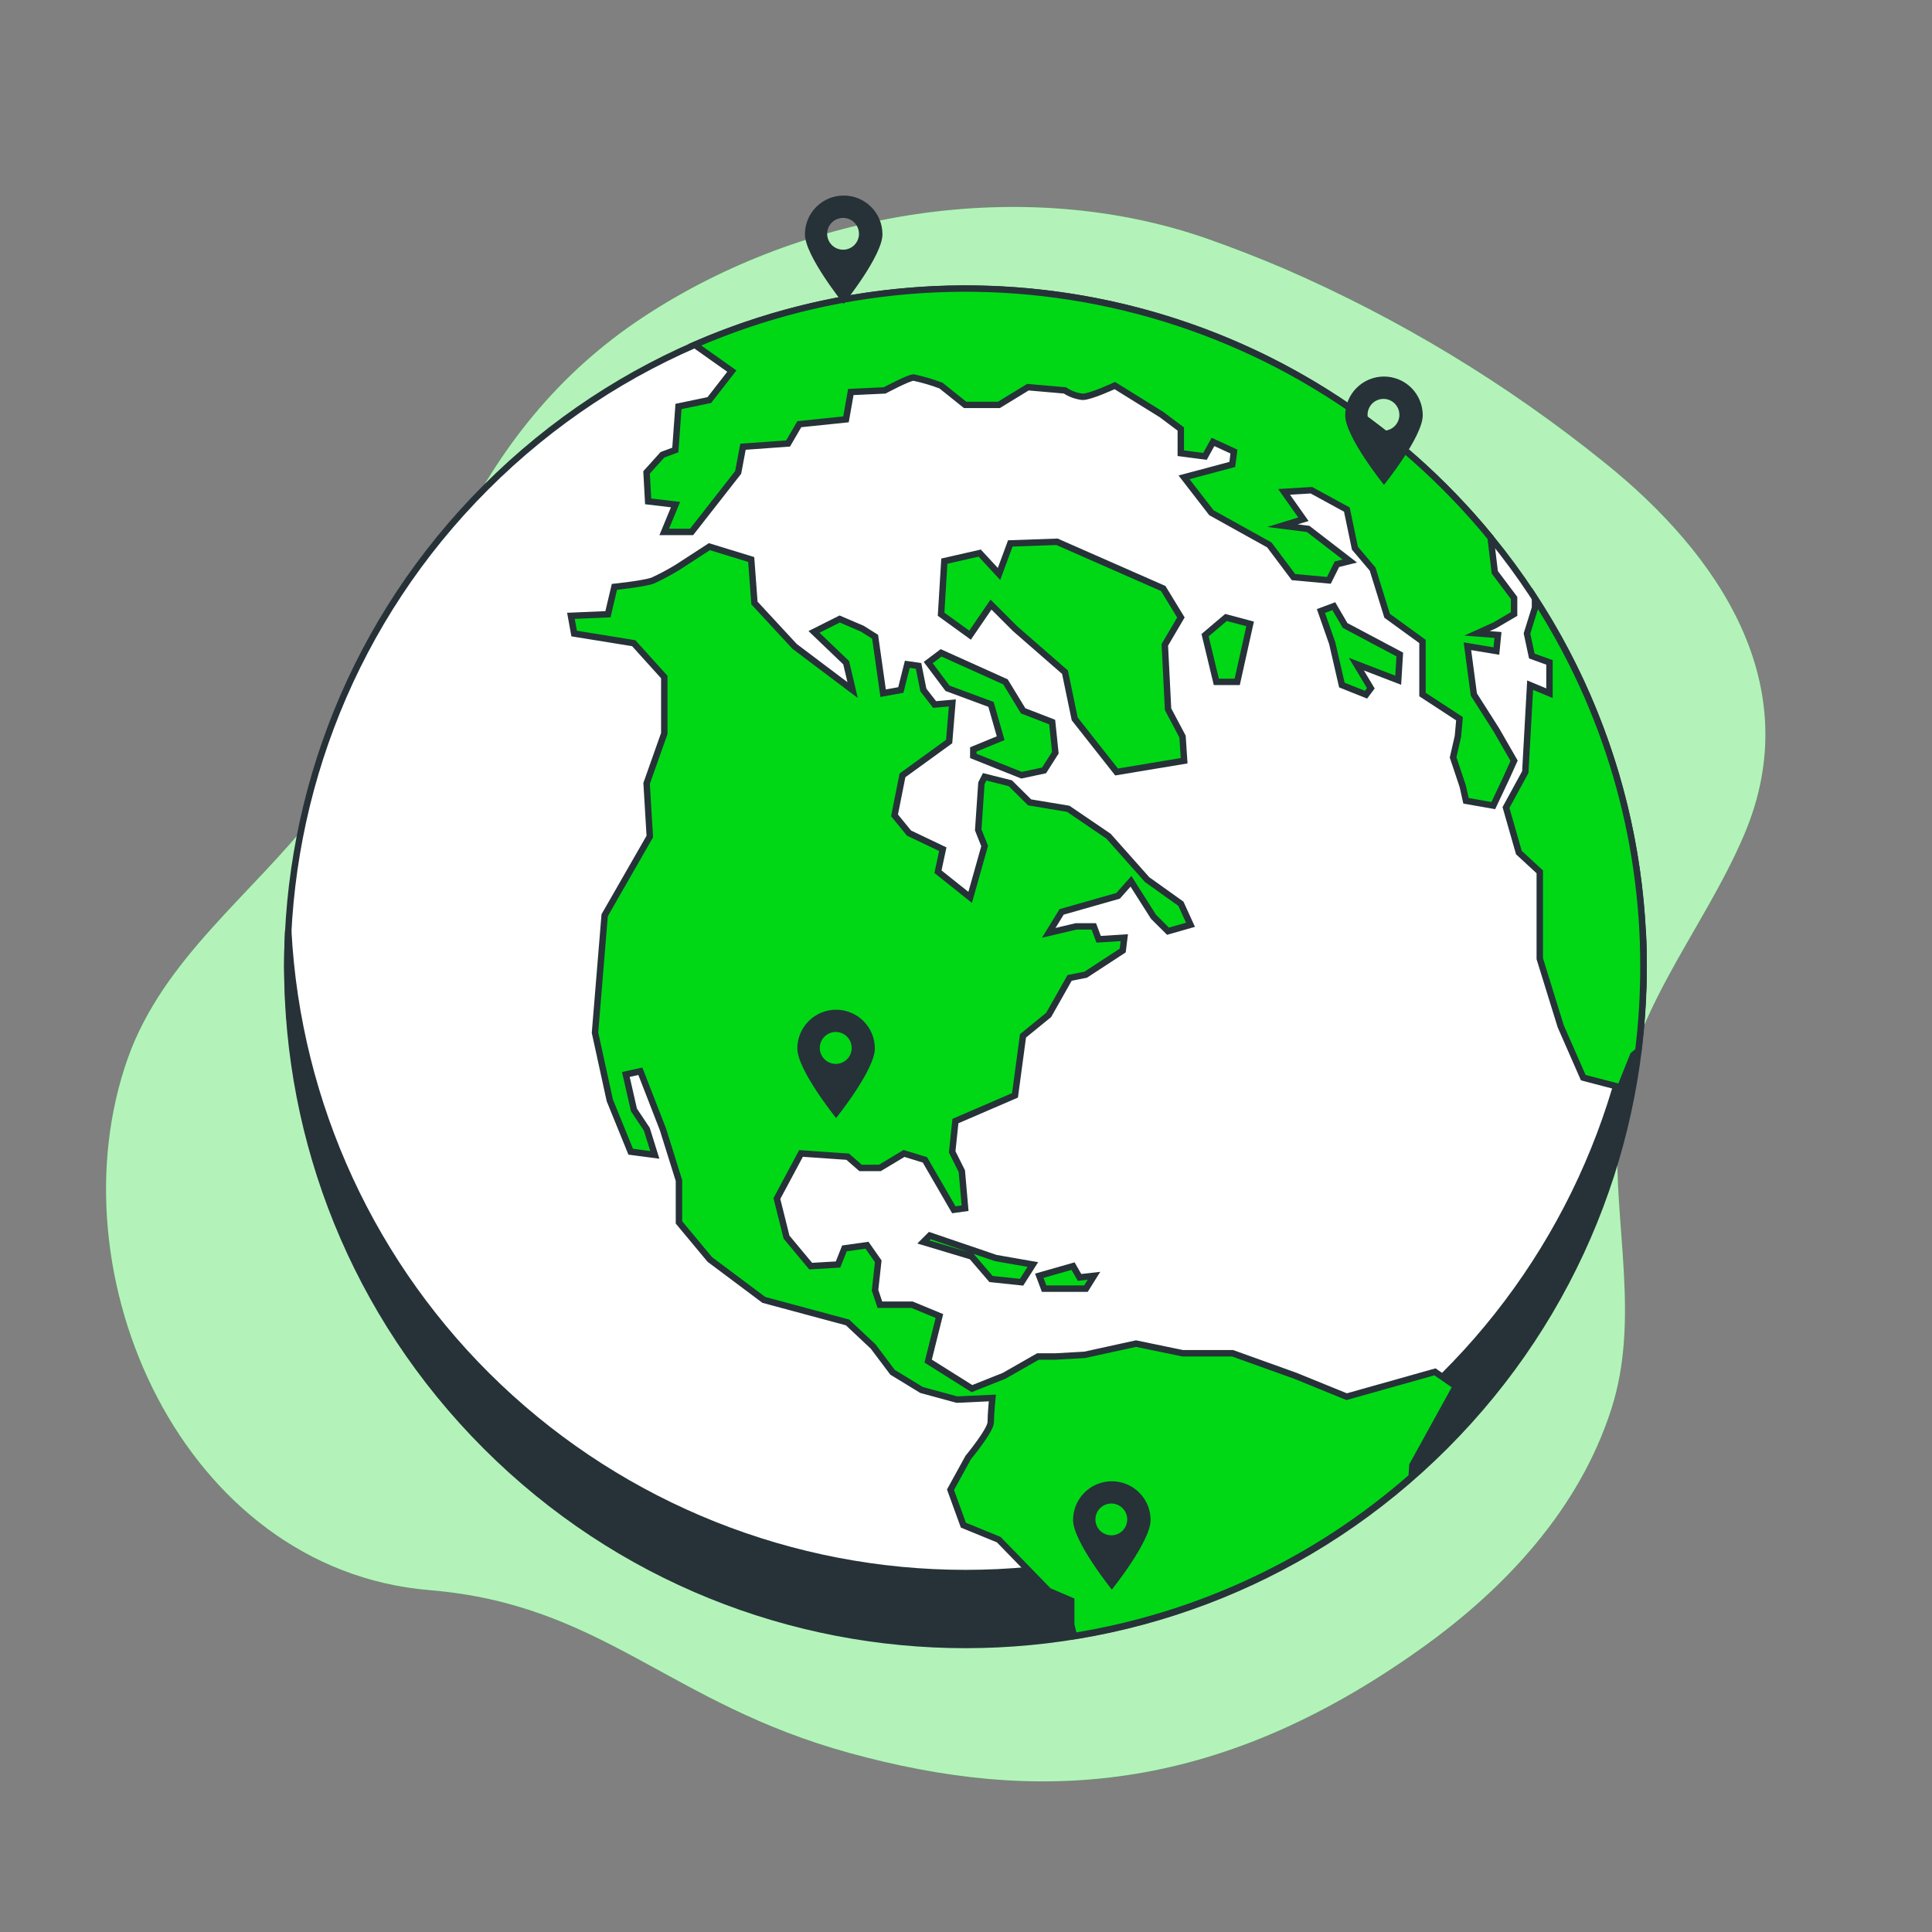 <svg width="301" height="301" viewBox="0 0 301 301" fill="none" xmlns="http://www.w3.org/2000/svg">
<rect x="0" y="0" width="301" height="301" fill="#808080" stroke="none"/>
<path d="M200.236 41.928C196.226 40.211 192.167 38.629 188.06 37.184C159.46 27.2 125.268 32.88 100.204 49.408C86.948 58.152 77.716 69.856 70.837 84.072C63.844 98.528 58.98 114.12 48.972 126.92C39.181 139.456 25.46 149.368 19.941 164.8C7.94 198.512 28.468 244.544 66.916 247.736C94.044 249.992 104.092 265.384 132.516 273.152C160.94 280.92 188.972 280 221.444 256.8C234.556 247.44 246.044 235.104 251.044 219.512C255.548 205.48 251.388 190.824 252.02 176.496C252.82 158.816 265.164 145.568 271.772 129.952C281.58 106.792 267.876 86.424 249.94 72.04C234.795 59.823 218.077 49.696 200.236 41.928Z" fill="#00D816"/>
<path opacity="0.7" d="M200.236 41.928C196.226 40.211 192.167 38.629 188.06 37.184C159.46 27.2 125.268 32.88 100.204 49.408C86.948 58.152 77.716 69.856 70.837 84.072C63.844 98.528 58.98 114.12 48.972 126.92C39.181 139.456 25.46 149.368 19.941 164.8C7.94 198.512 28.468 244.544 66.916 247.736C94.044 249.992 104.092 265.384 132.516 273.152C160.94 280.92 188.972 280 221.444 256.8C234.556 247.44 246.044 235.104 251.044 219.512C255.548 205.48 251.388 190.824 252.02 176.496C252.82 158.816 265.164 145.568 271.772 129.952C281.58 106.792 267.876 86.424 249.94 72.04C234.795 59.823 218.077 49.696 200.236 41.928Z" fill="white"/>
<path d="M225.13 225.337C266.391 184.075 266.391 117.178 225.13 75.917C183.869 34.655 116.971 34.655 75.71 75.917C34.449 117.178 34.449 184.075 75.71 225.337C116.971 266.598 183.869 266.598 225.13 225.337Z" fill="white" stroke="#263238" stroke-miterlimit="10"/>
<path d="M150.42 245.08C123.368 245.079 97.346 234.702 77.716 216.088C58.087 197.473 46.344 172.038 44.908 145.024C44.812 146.88 44.757 148.752 44.757 150.624C44.999 178.488 56.238 205.127 76.026 224.745C95.815 244.362 122.552 255.369 150.416 255.369C178.281 255.369 205.018 244.362 224.806 224.745C244.595 205.127 255.834 178.488 256.076 150.624C256.076 148.741 256.028 146.875 255.932 145.024C254.497 172.038 242.754 197.473 223.124 216.088C203.495 234.702 177.473 245.079 150.42 245.08Z" fill="#263238" stroke="#263238" stroke-miterlimit="10"/>
<path d="M144.612 103.224L147.62 107.232L154.396 109.744L155.9 115.008L151.636 116.76V117.768L159.156 120.776L162.668 120.024L164.42 117.264L163.924 112.496L159.404 110.744L156.652 106.232L146.62 101.712L144.612 103.224Z" fill="#00D816" stroke="#263238" stroke-miterlimit="10"/>
<path d="M209.812 217.6L201.812 214.344L192.028 210.832H184.26L176.988 209.328L168.988 211.08L164.468 211.336H161.716L156.444 214.344L151.428 216.344L144.604 212.056L146.356 205.032L142.1 203.272H137.084L136.332 201.016L136.828 196.504L135.076 194L131.564 194.496L130.564 197.008L126.3 197.256L122.54 192.744L121.036 186.728L124.796 179.704L132.068 180.208L134.076 181.96H137.084L140.844 179.704L144.1 180.704L148.604 188.48L150.356 188.232L149.852 182.464L148.348 179.456L148.852 174.656L158.132 170.656L159.38 161.384L163.38 158.12L166.644 152.352L169.148 151.856L174.916 148.088L175.164 146.088L171.164 146.336L170.412 144.328H167.652L163.388 145.336L165.396 142.072L174.196 139.568L176.204 137.304L179.708 142.824L181.972 145.08L185.476 144.08L183.98 140.8L178.716 137.04L172.7 130.272L166.428 126.008L160.412 125.008L157.404 122.024L153.404 121.024L152.9 122.024L152.404 129.296L153.404 131.808L151.148 139.808L146.132 135.808L146.884 132.304L141.62 129.792L139.364 127.032L140.604 120.8L147.876 115.528L148.372 109.512L145.612 109.76L143.86 107.504L143.108 103.744L141.356 103.496L140.348 107.496L137.588 108L136.34 99.2L134.332 97.944L130.82 96.44L126.82 98.448L131.828 103.248L132.836 107.512L123.804 100.712L117.54 93.944L117.036 87.168L110.516 85.168L105.5 88.424C104.285 89.162 103.03 89.832 101.74 90.432C100.484 90.936 95.724 91.432 95.724 91.432L94.716 95.696L88.948 95.944L89.452 98.704L98.732 100.208L103.492 105.48V114.28L100.74 122.048L101.236 130.328L94.204 142.592L92.7 160.896L95.004 171.432L98.26 179.432L102.02 179.928L100.772 175.928L98.764 172.92L97.508 167.4L99.764 166.896L103.276 175.928L105.78 183.928V190.448L110.58 196.216L119.004 202.52L132.044 206.032L136.044 209.792L139.052 213.792L143.572 216.552L149.084 218.056L154.604 217.8C154.604 217.8 154.356 220.312 154.356 221.568C154.356 222.824 150.844 227.08 150.844 227.08L148.084 232.096L150.092 237.616L155.604 239.872L163.38 247.872L166.892 249.376V253.136L167.332 254.888C186.845 251.726 205.072 243.131 219.924 230.088L220.052 228.272L226.828 215.984L223.564 213.728L209.812 217.6Z" fill="#00D816" stroke="#263238" stroke-miterlimit="10"/>
<path d="M235.892 118.52L233.132 113.72L229.62 108.2L228.62 100.68L233.132 101.432L233.38 98.928L230.124 98.672L232.884 97.424L235.892 95.664V93.16L232.884 89.16L232.236 83.768C217.663 65.935 197.664 53.349 175.281 47.925C152.898 42.502 129.357 44.536 108.236 53.72L114.02 57.816L110.508 62.328L105.708 63.328L105.212 70.104L103.204 70.856L100.732 73.6L100.98 78.112L105.244 78.616L103.484 82.872H107.748L115.004 73.6L115.756 69.6L122.78 69.096L124.532 66.088L131.804 65.336L132.556 61.072L137.828 60.824C137.828 60.824 141.588 58.816 142.34 58.816C143.79 59.131 145.215 59.55 146.604 60.072L150.364 63.08H155.628L160.148 60.32L165.908 60.824C166.736 61.372 167.682 61.715 168.668 61.824C169.924 61.824 173.684 60.072 173.684 60.072L180.956 64.584L183.964 66.84V70.608L187.732 71.104L188.98 68.848L192.244 70.352L191.988 72.36L184.468 74.368L188.732 79.88L197.756 84.896L201.524 89.912L207.036 90.416L208.292 87.904L210.3 87.408L203.804 82.4L199.804 81.896L203.068 80.896L200.052 76.632L204.316 76.376L209.836 79.392L211.092 85.408L213.852 88.664L216.108 95.936L221.62 99.936V108.208L227.388 111.976L227.14 114.728L226.388 117.992L227.892 122.504L228.396 124.76L232.652 125.512L234.66 121.248L235.892 118.52Z" fill="#00D816" stroke="#263238" stroke-miterlimit="10"/>
<path d="M239.148 93.256V94.696L237.9 98.696L238.652 102.208L241.404 103.2V108L238.388 106.744L237.636 120.288L234.628 125.808L236.636 132.824L239.892 135.832V149.36L243.156 159.896L246.668 167.896L252.436 169.4L254.444 164.384L255.244 163.744C255.778 159.386 256.045 154.999 256.044 150.608C256.083 130.258 250.214 110.335 239.148 93.256Z" fill="#00D816" stroke="#263238" stroke-miterlimit="10"/>
<path d="M181.228 91.688L164.676 84.408L157.404 84.664L155.644 89.424L152.636 86.168L147.124 87.424L146.62 95.696L151.132 98.96L154.396 94.192L158.156 97.952L165.924 104.728L167.436 112L173.956 120.272L184.484 118.52L184.236 114.752L181.98 110.496L181.476 100.464L183.98 96.2L181.228 91.688Z" fill="#00D816" stroke="#263238" stroke-miterlimit="10"/>
<path d="M194.764 97.2L191.004 96.2L187.748 98.96L189.5 106.232H192.756L194.764 97.2Z" fill="#00D816" stroke="#263238" stroke-miterlimit="10"/>
<path d="M218.084 101.968L209.564 97.448L207.804 94.44L205.796 95.192L207.556 100.208L209.06 106.728L212.82 108.232L213.572 107.232L211.316 103.472L217.836 105.976L218.084 101.968Z" fill="#00D816" stroke="#263238" stroke-miterlimit="10"/>
<path d="M144.86 192.496L143.86 193.496L151.38 195.752L154.396 199.264L159.156 199.768L160.916 197.008L155.148 196L144.86 192.496Z" fill="#00D816" stroke="#263238" stroke-miterlimit="10"/>
<path d="M167.18 197.256L161.916 198.76L162.668 200.768H169.188L170.444 198.76L168.188 199.016L167.18 197.256Z" fill="#00D816" stroke="#263238" stroke-miterlimit="10"/>
<path d="M131.428 30.464C129.829 30.468 128.297 31.107 127.168 32.239C126.039 33.371 125.404 34.905 125.404 36.504C125.404 39.84 131.444 47.344 131.444 47.344C131.444 47.344 137.484 39.84 137.484 36.504C137.484 35.709 137.328 34.923 137.023 34.189C136.719 33.455 136.272 32.788 135.71 32.227C135.147 31.666 134.479 31.222 133.745 30.919C133.01 30.617 132.223 30.462 131.428 30.464ZM131.348 38.904C130.858 38.904 130.378 38.759 129.971 38.486C129.563 38.214 129.245 37.826 129.057 37.373C128.87 36.92 128.82 36.421 128.916 35.94C129.012 35.459 129.248 35.017 129.595 34.67C129.942 34.324 130.384 34.087 130.865 33.992C131.346 33.896 131.844 33.945 132.298 34.133C132.751 34.321 133.138 34.638 133.411 35.046C133.683 35.454 133.828 35.934 133.828 36.424C133.828 37.082 133.567 37.712 133.102 38.178C132.637 38.643 132.006 38.904 131.348 38.904Z" fill="#263238"/>
<path d="M215.62 58.664C214.019 58.664 212.482 59.3 211.35 60.433C210.217 61.566 209.58 63.102 209.58 64.704C209.58 68.04 215.62 75.544 215.62 75.544C215.62 75.544 221.66 68.04 221.66 64.704C221.66 63.102 221.024 61.566 219.891 60.433C218.759 59.3 217.222 58.664 215.62 58.664ZM215.54 67.104C215.05 67.104 214.57 66.959 214.163 66.686C213.755 66.413 213.437 66.026 213.249 65.573C213.062 65.12 213.012 64.621 213.108 64.14C213.204 63.659 213.44 63.217 213.787 62.87C214.134 62.523 214.576 62.287 215.057 62.192C215.538 62.096 216.036 62.145 216.49 62.333C216.943 62.52 217.33 62.838 217.602 63.246C217.875 63.654 218.02 64.133 218.02 64.624C218.02 65.282 217.759 65.912 217.294 66.378C216.829 66.843 216.198 67.104 215.54 67.104Z" fill="#263238"/>
<path d="M173.22 230.776C171.619 230.776 170.082 231.412 168.949 232.545C167.817 233.678 167.18 235.214 167.18 236.816C167.18 240.152 173.22 247.656 173.22 247.656C173.22 247.656 179.26 240.152 179.26 236.816C179.26 235.214 178.624 233.678 177.491 232.545C176.359 231.412 174.822 230.776 173.22 230.776ZM173.132 239.2C172.642 239.198 172.164 239.052 171.757 238.778C171.35 238.505 171.033 238.117 170.847 237.664C170.66 237.21 170.612 236.712 170.709 236.231C170.806 235.751 171.042 235.31 171.39 234.964C171.737 234.618 172.179 234.382 172.66 234.287C173.14 234.192 173.639 234.242 174.091 234.43C174.544 234.618 174.931 234.935 175.203 235.343C175.475 235.751 175.62 236.23 175.62 236.72C175.62 237.046 175.556 237.369 175.431 237.671C175.306 237.972 175.122 238.246 174.891 238.476C174.66 238.707 174.386 238.889 174.084 239.014C173.782 239.138 173.459 239.201 173.132 239.2Z" fill="#263238"/>
<path d="M130.26 157.312C128.659 157.312 127.122 157.948 125.99 159.081C124.857 160.214 124.22 161.75 124.22 163.352C124.22 166.688 130.26 174.184 130.26 174.184C130.26 174.184 136.3 166.688 136.3 163.352C136.3 162.559 136.144 161.773 135.841 161.041C135.537 160.308 135.092 159.642 134.531 159.081C133.971 158.52 133.305 158.075 132.572 157.772C131.839 157.468 131.054 157.312 130.26 157.312ZM130.204 165.752C129.712 165.752 129.231 165.606 128.822 165.333C128.413 165.059 128.094 164.671 127.906 164.216C127.718 163.761 127.668 163.261 127.764 162.779C127.86 162.296 128.097 161.853 128.445 161.505C128.793 161.157 129.236 160.92 129.719 160.824C130.202 160.728 130.702 160.777 131.157 160.965C131.611 161.154 132 161.473 132.273 161.882C132.547 162.291 132.692 162.772 132.692 163.264C132.694 163.591 132.63 163.915 132.505 164.217C132.381 164.52 132.197 164.794 131.966 165.026C131.735 165.257 131.46 165.44 131.158 165.565C130.855 165.689 130.531 165.753 130.204 165.752Z" fill="#263238"/>
</svg>
